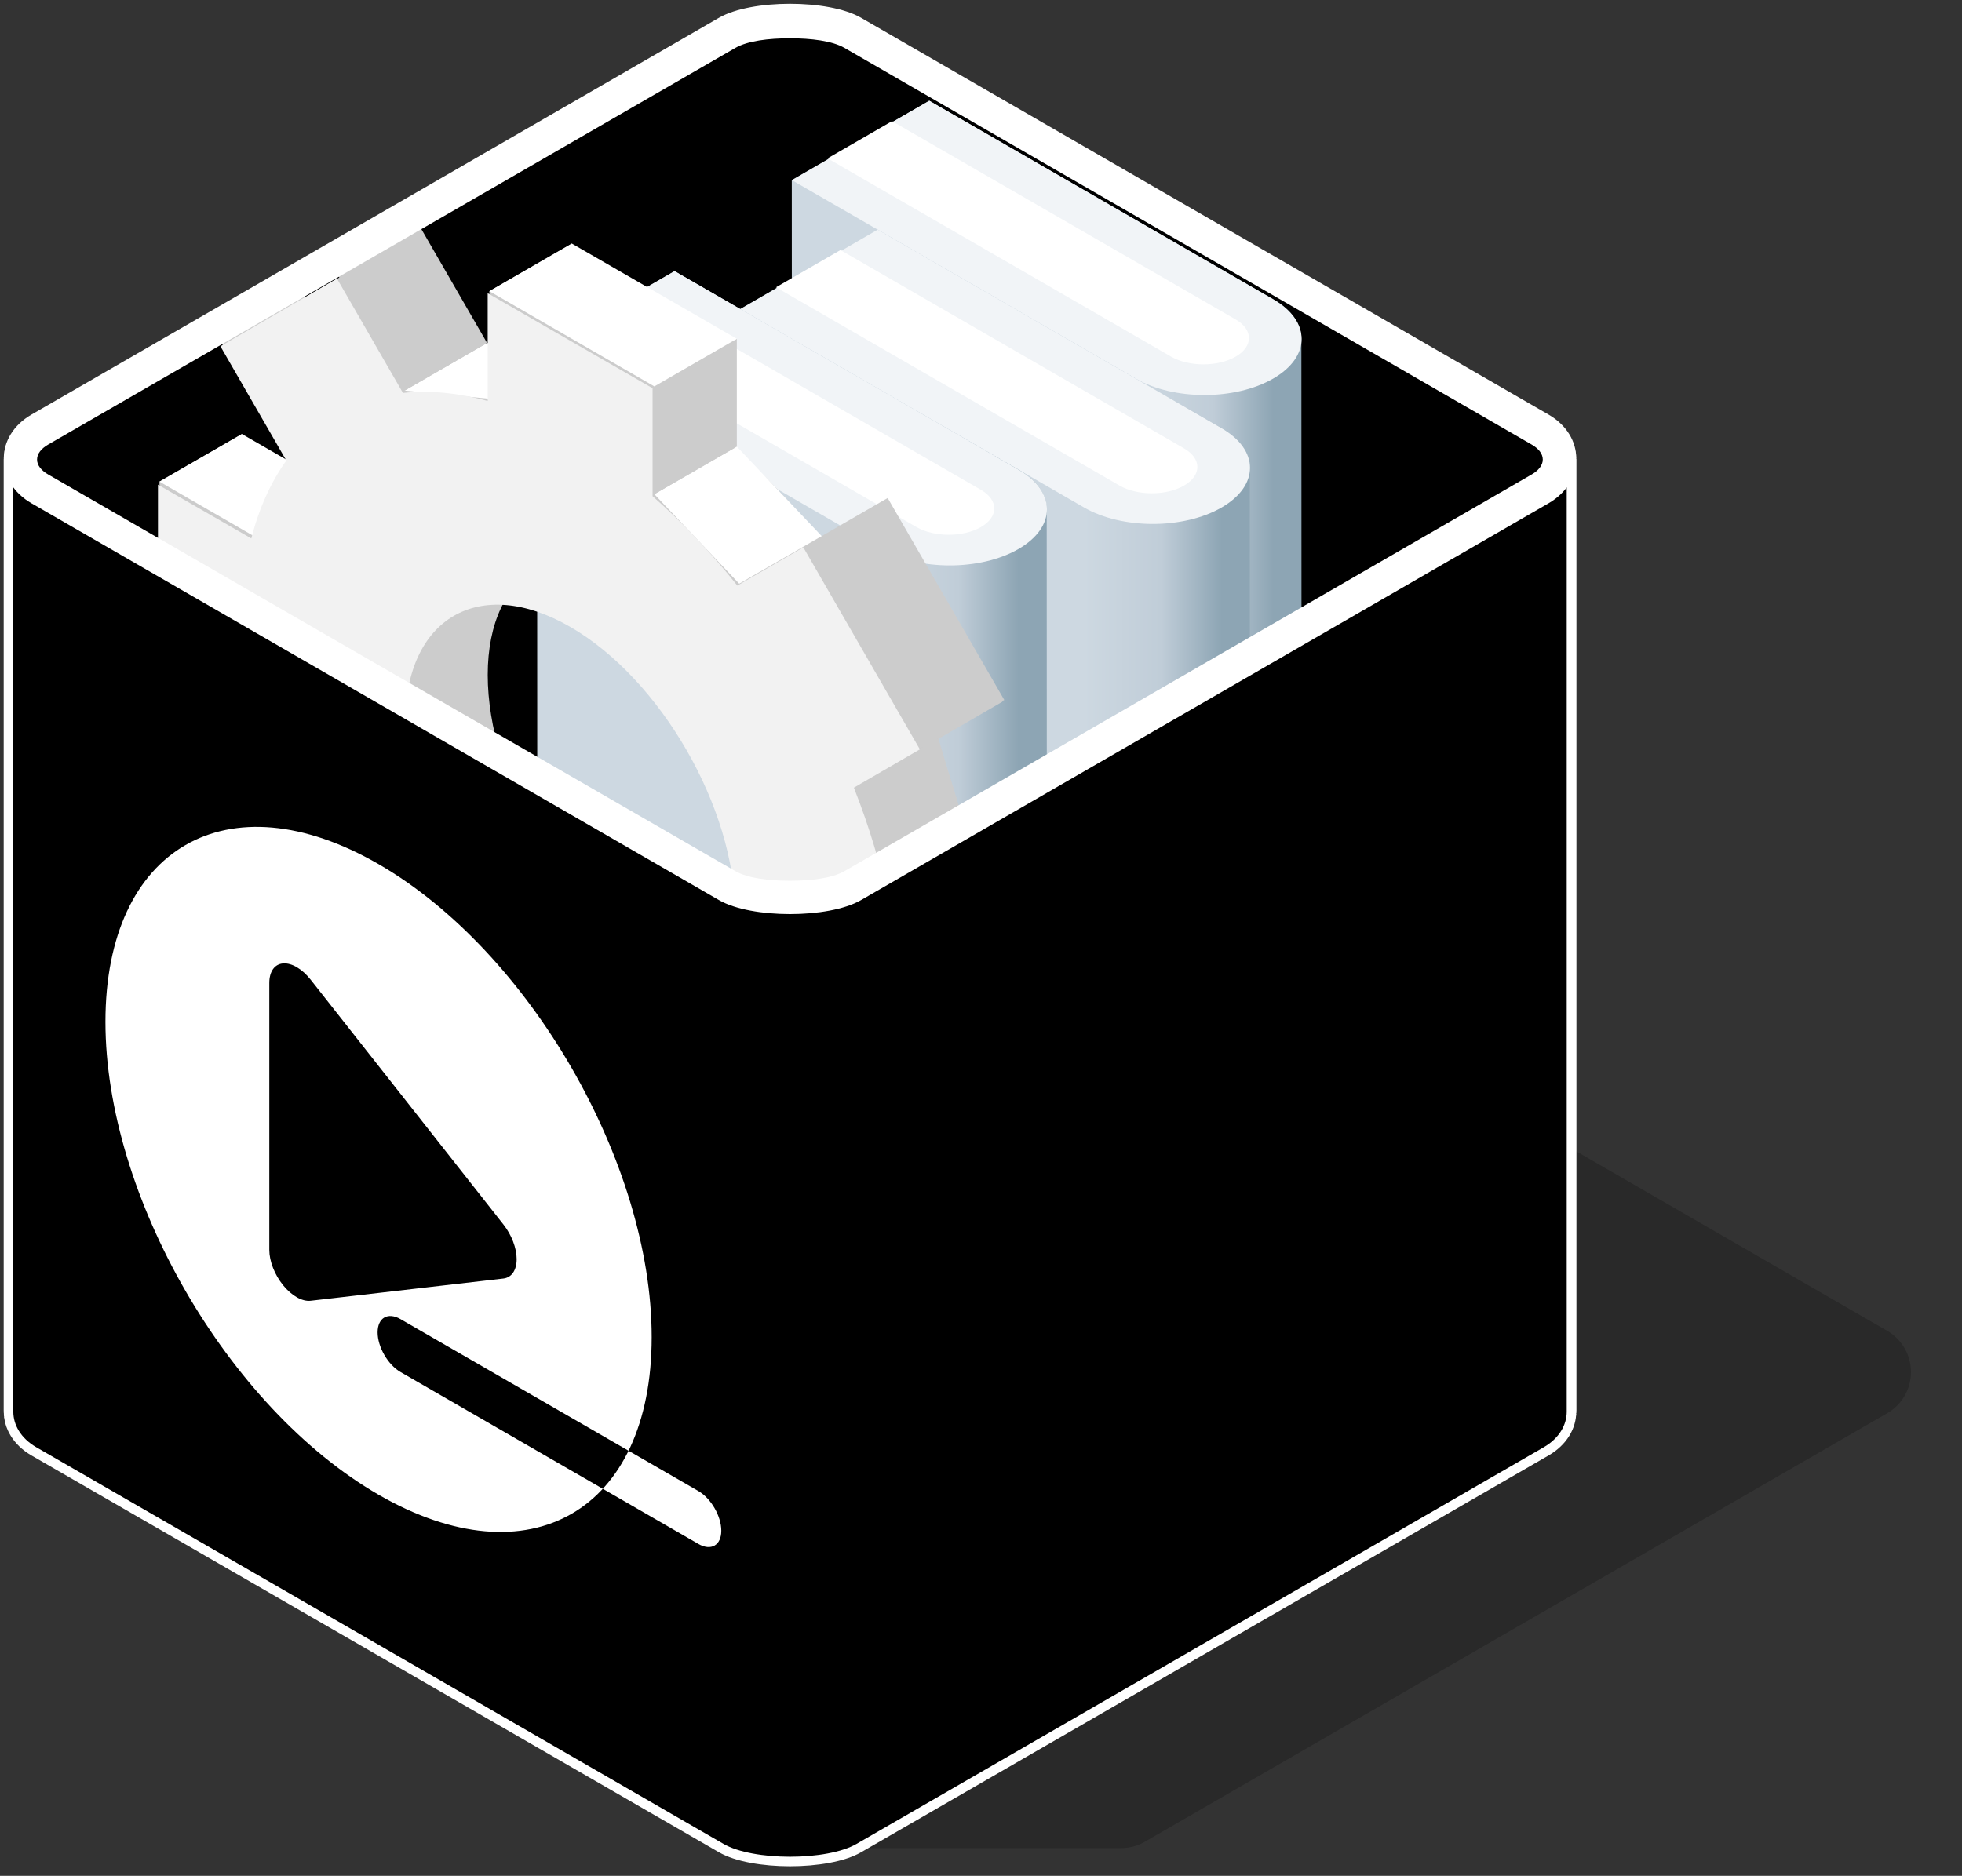 <?xml version="1.0" encoding="UTF-8" standalone="no"?>
<!DOCTYPE svg PUBLIC "-//W3C//DTD SVG 1.1//EN" "http://www.w3.org/Graphics/SVG/1.1/DTD/svg11.dtd">
<svg width="100%" height="100%" viewBox="0 0 206 197" version="1.1" xmlns="http://www.w3.org/2000/svg" xmlns:xlink="http://www.w3.org/1999/xlink" xml:space="preserve" xmlns:serif="http://www.serif.com/" style="fill-rule:evenodd;clip-rule:evenodd;stroke-linecap:round;stroke-miterlimit:1.5;">
    <rect x="0" y="0" width="206" height="197" fill="#333333" stroke="none"/>
    <g transform="matrix(1,0,0,1,-653.17,-2276.74)">
        <g id="Package-white---black" serif:id="Package white &amp; black" transform="matrix(1,0,0,1,-128.628,2224.06)">
            <g transform="matrix(1,0,0,1,-1040.5,-1365.7)">
                <path d="M1912.47,1612.47C1912.47,1612.47 1934.32,1612.47 1940,1612.47C1940.88,1612.47 1941.74,1612.24 1942.5,1611.8C1950.78,1607.02 2001.16,1577.94 2020.44,1566.8C2021.99,1565.91 2022.94,1564.26 2022.94,1562.47C2022.94,1560.69 2021.99,1559.04 2020.44,1558.14C2008.05,1550.99 1984.64,1537.47 1984.64,1537.47L1984.64,1556.37C1984.64,1565.31 1979.88,1573.56 1972.14,1578.02C1951.48,1589.95 1912.47,1612.47 1912.47,1612.47Z" style="fill-opacity:0.2;"/>
            </g>
            <g transform="matrix(1,0,0,-1,366.782,363.315)">
                <path d="M580.013,162.425L580.014,162.5L580.014,262.5C580.014,264.071 579.126,265.641 577.35,266.667C562.917,275 519.615,300 505.181,308.333C501.936,310.207 493.993,310.207 490.748,308.333C476.314,300 433.013,275 418.579,266.667C416.803,265.641 415.915,264.071 415.915,262.5L415.915,162.5C415.915,164.071 416.803,165.641 418.579,166.667C433.013,175 476.314,200 490.748,208.333C493.993,210.207 501.936,210.207 505.181,208.333C519.615,200 562.917,175 577.35,166.667C579.154,165.625 580.042,164.021 580.013,162.425ZM415.916,162.425L415.915,162.5L415.916,162.425ZM580.012,162.353C580.012,162.353 580.008,162.278 580.008,162.278L580.012,162.353ZM415.921,162.278L415.917,162.353C415.917,162.353 415.921,162.278 415.921,162.278ZM580.004,162.206C580.004,162.206 579.997,162.131 579.997,162.131L580.004,162.206ZM415.932,162.131L415.925,162.206C415.925,162.206 415.932,162.131 415.932,162.131ZM579.991,162.059C579.991,162.059 579.982,161.984 579.982,161.984L579.991,162.059ZM415.948,161.984L415.938,162.059C415.938,162.059 415.948,161.984 415.948,161.984ZM579.973,161.912C579.973,161.912 579.961,161.838 579.961,161.838L579.973,161.912ZM415.968,161.838L415.956,161.912C415.956,161.912 415.968,161.838 415.968,161.838ZM579.949,161.766C579.949,161.766 579.935,161.692 579.935,161.692L579.949,161.766ZM415.994,161.692L415.98,161.766C415.98,161.766 415.994,161.692 415.994,161.692ZM579.921,161.62C579.921,161.62 579.903,161.546 579.903,161.546L579.921,161.62ZM416.026,161.546L416.009,161.62C416.009,161.62 416.026,161.546 416.026,161.546ZM579.887,161.475C579.887,161.475 579.867,161.401 579.867,161.401L579.887,161.475ZM416.062,161.401L416.042,161.475C416.042,161.475 416.062,161.401 416.062,161.401ZM579.848,161.331C579.848,161.331 579.825,161.257 579.825,161.257L579.848,161.331ZM416.104,161.257L416.081,161.331C416.081,161.331 416.104,161.257 416.104,161.257ZM579.804,161.187C579.804,161.187 579.778,161.114 579.778,161.114L579.804,161.187ZM416.151,161.114L416.126,161.187C416.126,161.187 416.151,161.114 416.151,161.114ZM579.754,161.044C579.754,161.044 579.726,160.972 579.726,160.972L579.754,161.044ZM416.203,160.972L416.175,161.044C416.175,161.044 416.203,160.972 416.203,160.972ZM579.7,160.902C579.7,160.902 579.669,160.83 579.669,160.83L579.7,160.902ZM416.26,160.83L416.23,160.902C416.23,160.902 416.26,160.83 416.26,160.83ZM579.64,160.762C579.64,160.762 579.606,160.69 579.606,160.69L579.64,160.762ZM416.323,160.69L416.289,160.762C416.289,160.762 416.323,160.69 416.323,160.69ZM579.575,160.622C579.575,160.622 579.539,160.552 579.539,160.552L579.575,160.622ZM416.391,160.552L416.355,160.622C416.355,160.622 416.391,160.552 416.391,160.552ZM579.504,160.484C579.504,160.484 579.466,160.414 579.466,160.414L579.504,160.484ZM416.464,160.414L416.425,160.484C416.425,160.484 416.464,160.414 416.464,160.414ZM579.429,160.347C579.429,160.347 579.388,160.278 579.388,160.278L579.429,160.347ZM416.542,160.278L416.5,160.347C416.5,160.347 416.542,160.278 416.542,160.278ZM579.348,160.212C579.348,160.212 579.304,160.143 579.304,160.143L579.348,160.212ZM416.625,160.143L416.581,160.212C416.581,160.212 416.625,160.143 416.625,160.143ZM579.262,160.079C579.262,160.079 579.215,160.01 579.215,160.01L579.262,160.079ZM416.714,160.01L416.667,160.079C416.667,160.079 416.714,160.01 416.714,160.01ZM579.171,159.947C579.171,159.947 579.122,159.879 579.122,159.879L579.171,159.947ZM416.808,159.879L416.758,159.947C416.758,159.947 416.808,159.879 416.808,159.879ZM579.075,159.816C579.075,159.816 579.023,159.75 579.023,159.75L579.075,159.816ZM416.907,159.75L416.854,159.816C416.854,159.816 416.907,159.75 416.907,159.75ZM578.974,159.688C578.974,159.688 578.918,159.622 578.918,159.622L578.974,159.688ZM417.011,159.622L416.956,159.688C416.956,159.688 417.011,159.622 417.011,159.622ZM578.867,159.562C578.867,159.562 578.809,159.497 578.809,159.497L578.867,159.562ZM417.121,159.497L417.062,159.562C417.062,159.562 417.121,159.497 417.121,159.497ZM578.755,159.438C578.755,159.438 578.694,159.374 578.694,159.374L578.755,159.438ZM417.236,159.374L417.174,159.438C417.174,159.438 417.236,159.374 417.236,159.374ZM578.638,159.316C578.638,159.316 578.573,159.253 578.573,159.253L578.638,159.316ZM417.356,159.253L417.291,159.316C417.291,159.316 417.356,159.253 417.356,159.253ZM578.516,159.196C578.516,159.196 578.448,159.134 578.448,159.134L578.516,159.196ZM417.481,159.134L417.413,159.196C417.413,159.196 417.481,159.134 417.481,159.134ZM578.388,159.079C578.388,159.079 578.317,159.017 578.317,159.017L578.388,159.079ZM417.612,159.017L417.541,159.079C417.541,159.079 417.612,159.017 417.612,159.017ZM578.256,158.964C578.256,158.964 578.181,158.903 578.181,158.903L578.256,158.964ZM417.749,158.903L417.674,158.964C417.674,158.964 417.749,158.903 417.749,158.903ZM578.118,158.852C578.118,158.852 578.038,158.791 578.038,158.791L578.118,158.852ZM417.891,158.791L417.811,158.852C417.811,158.852 417.891,158.791 417.891,158.791ZM577.975,158.742C577.975,158.742 577.89,158.682 577.89,158.682L577.975,158.742ZM418.039,158.682L417.955,158.742C417.955,158.742 418.039,158.682 418.039,158.682ZM577.826,158.636C577.826,158.636 577.734,158.573 577.734,158.573L577.826,158.636ZM418.195,158.574L418.103,158.636C418.103,158.636 418.195,158.574 418.195,158.574ZM577.673,158.532C577.673,158.532 577.567,158.465 577.567,158.465L577.673,158.532ZM418.362,158.465L418.256,158.532C418.256,158.532 418.362,158.465 418.362,158.465ZM577.514,158.431L577.35,158.333C577.406,158.366 577.461,158.398 577.514,158.431ZM418.579,158.333L418.415,158.431C418.415,158.431 418.579,158.333 418.579,158.333Z" style="stroke:white;stroke-width:1px;"/>
            </g>
            <g transform="matrix(1,0,0,1,431.919,-11.74)">
                <g transform="matrix(1,0,0,1,64.976,-112.486)">
                    <g>
                        <path d="M421.566,279.185C421.558,280.687 420.563,282.188 418.579,283.333C414.604,285.628 408.154,285.633 404.169,283.347L404.169,283.347L368.061,262.5L368.037,195.819L382.47,187.486L418.579,208.333L418.603,208.347C420.579,209.496 421.543,210.985 421.542,212.488L421.566,279.185Z" style="fill:url(#_Linear1);"/>
                    </g>
                    <g transform="matrix(1,0,0,1,-43.301,8.333)">
                        <path d="M461.88,200C465.863,202.3 465.863,206.034 461.88,208.333C457.897,210.633 451.43,210.633 447.446,208.333C447.446,208.333 411.362,187.5 411.362,187.5L425.772,179.153L461.88,200Z" style="fill:rgb(241,244,247);"/>
                    </g>
                    <g transform="matrix(0.938,0,0,0.938,48.132,-87.13)">
                        <path d="M345.056,299.218L352.272,295.051L390.73,317.255C392.722,318.405 392.722,320.272 390.73,321.422C388.739,322.571 385.505,322.571 383.514,321.422L345.056,299.218Z" style="fill:white;"/>
                    </g>
                </g>
                <g transform="matrix(1,0,0,1,59.559,-98.947)">
                    <g>
                        <path d="M421.566,279.185C421.558,280.687 420.563,282.188 418.579,283.333C414.604,285.628 408.154,285.633 404.169,283.347L404.169,283.347L368.061,262.5L368.037,195.819L382.47,187.486L418.579,208.333L418.603,208.347C420.579,209.496 421.543,210.985 421.542,212.488L421.566,279.185Z" style="fill:url(#_Linear2);"/>
                    </g>
                    <g transform="matrix(1,0,0,1,-43.301,8.333)">
                        <path d="M461.88,200C465.863,202.3 465.863,206.034 461.88,208.333C457.897,210.633 451.43,210.633 447.446,208.333C447.446,208.333 411.362,187.5 411.362,187.5L425.772,179.153L461.88,200Z" style="fill:rgb(241,244,247);"/>
                    </g>
                    <g transform="matrix(0.938,0,0,0.938,48.132,-87.13)">
                        <path d="M345.056,299.218L352.272,295.051L390.73,317.255C392.722,318.405 392.722,320.272 390.73,321.422C388.739,322.571 385.505,322.571 383.514,321.422L345.056,299.218Z" style="fill:white;"/>
                    </g>
                </g>
                <g transform="matrix(1,0,0,1,38.235,-94.591)">
                    <g>
                        <path d="M421.566,279.185C421.558,280.687 420.563,282.188 418.579,283.333C414.604,285.628 408.154,285.633 404.169,283.347L404.169,283.347L368.061,262.5L368.037,195.819L382.47,187.486L418.579,208.333L418.603,208.347C420.579,209.496 421.543,210.985 421.542,212.488L421.566,279.185Z" style="fill:url(#_Linear3);"/>
                    </g>
                    <g transform="matrix(1,0,0,1,-43.301,8.333)">
                        <path d="M461.88,200C465.863,202.3 465.863,206.034 461.88,208.333C457.897,210.633 451.43,210.633 447.446,208.333C447.446,208.333 411.362,187.5 411.362,187.5L425.772,179.153L461.88,200Z" style="fill:rgb(241,244,247);"/>
                    </g>
                    <g transform="matrix(0.938,0,0,0.938,48.132,-87.13)">
                        <path d="M345.056,299.218L352.272,295.051L390.73,317.255C392.722,318.405 392.722,320.272 390.73,321.422C388.739,322.571 385.505,322.571 383.514,321.422L345.056,299.218Z" style="fill:white;"/>
                    </g>
                </g>
            </g>
            <g id="g28400" transform="matrix(1,0,0,1,-1929.44,-3061.74)">
                <g id="rect12456" transform="matrix(0.229,0.132,0,0.265,2476.83,2597.48)">
                    <path d="M1285.04,1407.95L1285.04,1450.66C1271.4,1454.21 1258.32,1459.65 1246.18,1466.83L1215.93,1436.58L1162.49,1490.03L1192.72,1520.26C1185.58,1532.41 1180.17,1545.49 1176.65,1559.13L1133.86,1559.13L1133.86,1634.72L1176.57,1634.72C1180.12,1648.36 1185.56,1661.44 1192.74,1673.58L1162.49,1703.83L1215.93,1757.27L1246.17,1727.04C1258.31,1734.18 1271.4,1739.59 1285.04,1743.11L1285.04,1785.9L1360.63,1785.9L1360.63,1743.19C1374.27,1739.64 1387.35,1734.2 1399.49,1727.02L1429.74,1757.27L1483.18,1703.83L1452.95,1673.59C1460.09,1661.45 1465.5,1648.36 1469.02,1634.72L1511.81,1634.72L1511.81,1559.13L1469.1,1559.13C1465.55,1545.49 1460.11,1532.41 1452.93,1520.28L1483.18,1490.03L1429.74,1436.58L1399.5,1466.81C1387.36,1459.67 1374.27,1454.26 1360.63,1450.74L1360.63,1407.95L1285.04,1407.95ZM1322.84,1521.33C1364.3,1521.33 1398.42,1555.46 1398.42,1596.92C1398.42,1638.39 1364.3,1672.52 1322.84,1672.52C1281.37,1672.52 1247.24,1638.39 1247.24,1596.92C1247.24,1555.46 1281.37,1521.33 1322.84,1521.33Z" style="fill:rgb(204,204,204);fill-rule:nonzero;"/>
                </g>
                <g id="g28149">
                    <path id="path28063" d="M2762.62,3145L2771.28,3140L2771.28,3151.3L2762.62,3156.3L2762.62,3145" style="fill:rgb(204,204,204);fill-rule:nonzero;"/>
                    <path id="path28065" d="M2762.62,3156.3L2771.28,3151.3L2762.38,3150.44L2753.72,3155.44L2762.62,3156.3" style="fill:white;fill-rule:nonzero;"/>
                    <path id="path28067" d="M2753.72,3155.44L2762.38,3150.44L2755.45,3138.43L2746.79,3143.43L2753.72,3155.44" style="fill:rgb(204,204,204);fill-rule:nonzero;"/>
                    <path id="path28069" d="M2746.79,3143.43L2755.45,3138.43L2743.2,3145.5L2734.54,3150.5L2746.79,3143.43" style="fill-opacity:0.3;fill-rule:nonzero;"/>
                    <path id="path28071" d="M2734.54,3150.5L2743.2,3145.5L2750.13,3157.5L2741.47,3162.5L2734.54,3150.5" style="fill:rgb(204,204,204);fill-rule:nonzero;"/>
                    <path id="path28073" d="M2741.47,3162.5L2750.13,3157.5L2746.45,3165.66L2737.78,3170.66L2741.47,3162.5" style="fill:rgb(204,204,204);fill-rule:nonzero;"/>
                    <path id="path28077" d="M2727.98,3165L2736.64,3160L2736.64,3180L2727.98,3185L2727.98,3165" style="fill:rgb(204,204,204);fill-rule:nonzero;"/>
                    <path id="path28079" d="M2727.98,3185L2736.64,3180L2746.43,3185.65L2737.77,3190.65L2727.98,3185" style="fill:rgb(204,204,204);fill-rule:nonzero;"/>
                    <path id="path28081" d="M2737.77,3190.65L2746.43,3185.65L2750.13,3198.07L2741.47,3203.07L2737.77,3190.65" style="fill:rgb(204,204,204);fill-rule:nonzero;"/>
                    <path id="path28083" d="M2741.47,3203.07L2750.13,3198.07L2743.2,3202.07L2734.54,3207.07L2741.47,3203.07" style="fill-opacity:0.3;fill-rule:nonzero;"/>
                    <path id="path28085" d="M2734.54,3207.07L2743.2,3202.07L2755.45,3223.28L2746.79,3228.28L2734.54,3207.07" style="fill:rgb(204,204,204);fill-rule:nonzero;"/>
                    <path id="path28087" d="M2746.79,3228.28L2755.45,3223.28L2762.37,3219.28L2753.71,3224.28L2746.79,3228.28" style="fill-opacity:0.3;fill-rule:nonzero;"/>
                    <path id="path28089" d="M2753.71,3224.28L2762.37,3219.28L2771.28,3228.68L2762.62,3233.68L2753.71,3224.28" style="fill:rgb(204,204,204);fill-rule:nonzero;"/>
                    <path id="path28091" d="M2762.62,3233.68L2771.28,3228.68L2771.28,3240L2762.62,3245L2762.62,3233.68" style="fill:rgb(204,204,204);fill-rule:nonzero;"/>
                    <path id="path28093" d="M2762.62,3245L2771.28,3240L2788.6,3250L2779.94,3255L2762.62,3245" style="fill:rgb(204,204,204);fill-rule:nonzero;"/>
                    <path id="path28095" d="M2779.94,3255L2788.6,3250L2788.6,3238.7L2779.94,3243.7L2779.94,3255" style="fill:rgb(204,204,204);fill-rule:nonzero;"/>
                    <path id="path28097" d="M2779.94,3243.7L2788.6,3238.7L2797.51,3239.56L2788.85,3244.56L2779.94,3243.7" style="fill:rgb(204,204,204);fill-rule:nonzero;"/>
                    <path id="path28099" d="M2788.85,3244.56L2797.51,3239.56L2804.44,3251.57L2795.78,3256.57L2788.85,3244.56" style="fill:rgb(204,204,204);fill-rule:nonzero;"/>
                    <path id="path28101" d="M2795.78,3256.57L2804.44,3251.57L2816.68,3244.5L2808.02,3249.5L2795.78,3256.57" style="fill-opacity:0.3;fill-rule:nonzero;"/>
                    <path id="path28103" d="M2808.02,3249.5L2816.68,3244.5L2809.76,3232.5L2801.1,3237.5L2808.02,3249.5" style="fill:rgb(204,204,204);fill-rule:nonzero;"/>
                    <path id="path28105" d="M2801.1,3237.5L2809.76,3232.5L2813.44,3224.34L2804.78,3229.34L2801.1,3237.5" style="fill:rgb(204,204,204);fill-rule:nonzero;"/>
                    <path id="path28107" d="M2804.78,3229.34L2813.44,3224.34L2823.24,3230L2814.58,3235L2804.78,3229.34" style="fill:rgb(204,204,204);fill-rule:nonzero;"/>
                    <path id="path28109" d="M2814.58,3235L2823.24,3230L2823.24,3210L2814.58,3215L2814.58,3235" style="fill:rgb(204,204,204);fill-rule:nonzero;"/>
                    <path id="path28111" d="M2814.58,3215L2823.24,3210L2813.46,3204.35L2804.8,3209.35L2814.58,3215" style="fill:white;fill-rule:nonzero;"/>
                    <path id="path28113" d="M2804.8,3209.35L2813.46,3204.35L2809.75,3191.93L2801.09,3196.93L2804.8,3209.35" style="fill:rgb(204,204,204);fill-rule:nonzero;"/>
                    <path id="path28115" d="M2801.09,3196.93L2809.75,3191.93L2816.68,3187.93L2808.02,3192.93L2801.09,3196.93" style="fill-opacity:0.3;fill-rule:nonzero;"/>
                    <path id="path28117" d="M2808.02,3192.93L2816.68,3187.93L2804.44,3166.72L2795.78,3171.72L2808.02,3192.93" style="fill:rgb(204,204,204);fill-rule:nonzero;"/>
                    <path id="path28119" d="M2795.78,3171.72L2804.44,3166.72L2797.51,3170.72L2788.85,3175.72L2795.78,3171.72" style="fill-opacity:0.3;fill-rule:nonzero;"/>
                    <path id="path28121" d="M2788.85,3175.72L2797.51,3170.72L2788.6,3161.32L2779.94,3166.32L2788.85,3175.72" style="fill:white;fill-rule:nonzero;"/>
                    <path id="path28123" d="M2779.94,3166.32L2788.6,3161.32L2788.6,3150L2779.94,3155L2779.94,3166.32" style="fill:rgb(204,204,204);fill-rule:nonzero;"/>
                    <path id="path28125" d="M2779.94,3155L2788.6,3150L2771.28,3140L2762.62,3145L2779.94,3155" style="fill:white;fill-rule:nonzero;"/>
                    <path id="path28127" d="M2762.62,3145L2771.28,3140L2762.62,3145" style="fill-opacity:0.3;fill-rule:nonzero;"/>
                    <path id="path28145" d="M2771.28,3180L2779.94,3175L2771.28,3180" style="fill-opacity:0.3;fill-rule:nonzero;"/>
                    <path id="path28147" d="M2771.28,3180L2779.94,3175L2771.28,3180" style="fill-opacity:0.3;fill-rule:nonzero;"/>
                    <path id="path28075" d="M2737.78,3170.66L2746.45,3165.66L2736.64,3160L2727.98,3165L2737.78,3170.66" style="fill:white;fill-rule:nonzero;"/>
                </g>
                <g id="path20286" transform="matrix(0.229,0.132,0,0.265,2468.17,2602.48)">
                    <path d="M1285.04,1407.95L1285.04,1450.66C1271.4,1454.21 1258.32,1459.65 1246.18,1466.83L1215.93,1436.58L1162.49,1490.03L1192.72,1520.26C1185.58,1532.41 1180.17,1545.49 1176.65,1559.13L1133.86,1559.13L1133.86,1634.72L1176.57,1634.72C1180.12,1648.36 1185.56,1661.44 1192.74,1673.58L1162.49,1703.83L1215.93,1757.27L1246.17,1727.04C1258.31,1734.18 1271.4,1739.59 1285.04,1743.11L1285.04,1785.9L1360.63,1785.9L1360.63,1743.19C1374.27,1739.64 1387.35,1734.2 1399.49,1727.02L1429.74,1757.27L1483.18,1703.83L1452.95,1673.59C1460.09,1661.45 1465.5,1648.36 1469.02,1634.72L1511.81,1634.72L1511.81,1559.13L1469.1,1559.13C1465.55,1545.49 1460.11,1532.41 1452.93,1520.28L1483.18,1490.03L1429.74,1436.58L1399.5,1466.81C1387.36,1459.67 1374.27,1454.26 1360.63,1450.74L1360.63,1407.95L1285.04,1407.95ZM1322.84,1521.33C1364.3,1521.33 1398.42,1555.46 1398.42,1596.92C1398.42,1638.39 1364.3,1672.52 1322.84,1672.52C1281.37,1672.52 1247.24,1638.39 1247.24,1596.92C1247.24,1555.46 1281.37,1521.33 1322.84,1521.33Z" style="fill:rgb(242,242,242);fill-rule:nonzero;"/>
                </g>
            </g>
            <g transform="matrix(0.866,0.5,-0.866,0.5,670.302,-436.321)">
                <path d="M599.519,383.333C599.519,379.586 604.105,375 607.852,375L691.186,375C695.287,375 699.519,379.232 699.519,383.333L699.519,466.667C699.519,470.414 694.933,475 691.186,475L607.852,475C603.751,475 599.519,470.768 599.519,466.667L599.519,383.333ZM602.983,385.065C602.983,383.586 604.006,382.036 605.281,380.762C606.555,379.487 608.105,378.464 609.584,378.464L692.918,378.464C693.728,378.464 694.538,378.74 695.158,379.361C695.779,379.981 696.055,380.791 696.055,381.601L696.055,464.935C696.055,466.414 695.032,467.964 693.758,469.238C692.483,470.513 690.933,471.536 689.454,471.536L606.12,471.536C605.31,471.536 604.5,471.26 603.88,470.639C603.259,470.019 602.983,469.209 602.983,468.399L602.983,385.065Z" style="fill:white;"/>
            </g>
            <g transform="matrix(1,0,0,1,366.782,-61.562)">
                <path d="M580.013,162.425L580.014,162.5L580.014,262.5C580.014,264.071 579.126,265.641 577.35,266.667C562.917,275 519.615,300 505.181,308.333C501.936,310.207 493.993,310.207 490.748,308.333C476.314,300 433.013,275 418.579,266.667C416.803,265.641 415.915,264.071 415.915,262.5L415.915,162.5C415.915,164.071 416.803,165.641 418.579,166.667C433.013,175 476.314,200 490.748,208.333C493.993,210.207 501.936,210.207 505.181,208.333C519.615,200 562.917,175 577.35,166.667C579.154,165.625 580.042,164.021 580.013,162.425ZM415.916,162.425L415.915,162.5L415.916,162.425ZM580.012,162.353C580.012,162.353 580.008,162.278 580.008,162.278L580.012,162.353ZM415.921,162.278L415.917,162.353C415.917,162.353 415.921,162.278 415.921,162.278ZM580.004,162.206C580.004,162.206 579.997,162.131 579.997,162.131L580.004,162.206ZM415.932,162.131L415.925,162.206C415.925,162.206 415.932,162.131 415.932,162.131ZM579.991,162.059C579.991,162.059 579.982,161.984 579.982,161.984L579.991,162.059ZM415.948,161.984L415.938,162.059C415.938,162.059 415.948,161.984 415.948,161.984ZM579.973,161.912C579.973,161.912 579.961,161.838 579.961,161.838L579.973,161.912ZM415.968,161.838L415.956,161.912C415.956,161.912 415.968,161.838 415.968,161.838ZM579.949,161.766C579.949,161.766 579.935,161.692 579.935,161.692L579.949,161.766ZM415.994,161.692L415.98,161.766C415.98,161.766 415.994,161.692 415.994,161.692ZM579.921,161.62C579.921,161.62 579.903,161.546 579.903,161.546L579.921,161.62ZM416.026,161.546L416.009,161.62C416.009,161.62 416.026,161.546 416.026,161.546ZM579.887,161.475C579.887,161.475 579.867,161.401 579.867,161.401L579.887,161.475ZM416.062,161.401L416.042,161.475C416.042,161.475 416.062,161.401 416.062,161.401ZM579.848,161.331C579.848,161.331 579.825,161.257 579.825,161.257L579.848,161.331ZM416.104,161.257L416.081,161.331C416.081,161.331 416.104,161.257 416.104,161.257ZM579.804,161.187C579.804,161.187 579.778,161.114 579.778,161.114L579.804,161.187ZM416.151,161.114L416.126,161.187C416.126,161.187 416.151,161.114 416.151,161.114ZM579.754,161.044C579.754,161.044 579.726,160.972 579.726,160.972L579.754,161.044ZM416.203,160.972L416.175,161.044C416.175,161.044 416.203,160.972 416.203,160.972ZM579.7,160.902C579.7,160.902 579.669,160.83 579.669,160.83L579.7,160.902ZM416.26,160.83L416.23,160.902C416.23,160.902 416.26,160.83 416.26,160.83ZM579.64,160.762C579.64,160.762 579.606,160.69 579.606,160.69L579.64,160.762ZM416.323,160.69L416.289,160.762C416.289,160.762 416.323,160.69 416.323,160.69ZM579.575,160.622C579.575,160.622 579.539,160.552 579.539,160.552L579.575,160.622ZM416.391,160.552L416.355,160.622C416.355,160.622 416.391,160.552 416.391,160.552ZM579.504,160.484C579.504,160.484 579.466,160.414 579.466,160.414L579.504,160.484ZM416.464,160.414L416.425,160.484C416.425,160.484 416.464,160.414 416.464,160.414ZM579.429,160.347C579.429,160.347 579.388,160.278 579.388,160.278L579.429,160.347ZM416.542,160.278L416.5,160.347C416.5,160.347 416.542,160.278 416.542,160.278ZM579.348,160.212C579.348,160.212 579.304,160.143 579.304,160.143L579.348,160.212ZM416.625,160.143L416.581,160.212C416.581,160.212 416.625,160.143 416.625,160.143ZM579.262,160.079C579.262,160.079 579.215,160.01 579.215,160.01L579.262,160.079ZM416.714,160.01L416.667,160.079C416.667,160.079 416.714,160.01 416.714,160.01ZM579.171,159.947C579.171,159.947 579.122,159.879 579.122,159.879L579.171,159.947ZM416.808,159.879L416.758,159.947C416.758,159.947 416.808,159.879 416.808,159.879ZM579.075,159.816C579.075,159.816 579.023,159.75 579.023,159.75L579.075,159.816ZM416.907,159.75L416.854,159.816C416.854,159.816 416.907,159.75 416.907,159.75ZM578.974,159.688C578.974,159.688 578.918,159.622 578.918,159.622L578.974,159.688ZM417.011,159.622L416.956,159.688C416.956,159.688 417.011,159.622 417.011,159.622ZM578.867,159.562C578.867,159.562 578.809,159.497 578.809,159.497L578.867,159.562ZM417.121,159.497L417.062,159.562C417.062,159.562 417.121,159.497 417.121,159.497ZM578.755,159.438C578.755,159.438 578.694,159.374 578.694,159.374L578.755,159.438ZM417.236,159.374L417.174,159.438C417.174,159.438 417.236,159.374 417.236,159.374ZM578.638,159.316C578.638,159.316 578.573,159.253 578.573,159.253L578.638,159.316ZM417.356,159.253L417.291,159.316C417.291,159.316 417.356,159.253 417.356,159.253ZM578.516,159.196C578.516,159.196 578.448,159.134 578.448,159.134L578.516,159.196ZM417.481,159.134L417.413,159.196C417.413,159.196 417.481,159.134 417.481,159.134ZM578.388,159.079C578.388,159.079 578.317,159.017 578.317,159.017L578.388,159.079ZM417.612,159.017L417.541,159.079C417.541,159.079 417.612,159.017 417.612,159.017ZM578.256,158.964C578.256,158.964 578.181,158.903 578.181,158.903L578.256,158.964ZM417.749,158.903L417.674,158.964C417.674,158.964 417.749,158.903 417.749,158.903ZM578.118,158.852C578.118,158.852 578.038,158.791 578.038,158.791L578.118,158.852ZM417.891,158.791L417.811,158.852C417.811,158.852 417.891,158.791 417.891,158.791ZM577.975,158.742C577.975,158.742 577.89,158.682 577.89,158.682L577.975,158.742ZM418.039,158.682L417.955,158.742C417.955,158.742 418.039,158.682 418.039,158.682ZM577.826,158.636C577.826,158.636 577.734,158.573 577.734,158.573L577.826,158.636ZM418.195,158.574L418.103,158.636C418.103,158.636 418.195,158.574 418.195,158.574ZM577.673,158.532C577.673,158.532 577.567,158.465 577.567,158.465L577.673,158.532ZM418.362,158.465L418.256,158.532C418.256,158.532 418.362,158.465 418.362,158.465ZM577.514,158.431L577.35,158.333C577.406,158.366 577.461,158.398 577.514,158.431ZM418.579,158.333L418.415,158.431C418.415,158.431 418.579,158.333 418.579,158.333Z" style="stroke:white;stroke-width:1px;"/>
            </g>
            <g transform="matrix(1,0,0,1,734.843,25.938)">
                <path d="M86.702,117.493C102.529,126.631 115.378,148.887 115.378,167.162C115.378,185.437 102.529,192.856 86.702,183.718C70.875,174.58 58.026,152.325 58.026,134.05C58.026,115.774 70.875,108.356 86.702,117.493ZM89.008,170.833C87.68,170.067 86.603,168.2 86.603,166.667C86.603,165.134 87.68,164.511 89.008,165.278L120.281,183.333C121.609,184.1 122.687,185.967 122.687,187.5C122.687,189.033 121.609,189.656 120.281,188.889C120.281,188.889 89.008,170.833 89.008,170.833ZM99.809,155.334C100.673,156.431 101.202,157.814 101.202,158.977C101.202,160.14 100.673,160.913 99.809,161.013C94.439,161.633 85.063,162.715 79.574,163.349C78.689,163.451 77.585,162.831 76.686,161.724C75.787,160.617 75.231,159.195 75.231,158.002L75.231,129.964C75.231,128.771 75.787,127.991 76.686,127.923C77.585,127.854 78.689,128.507 79.574,129.632C85.063,136.603 94.439,148.513 99.809,155.334Z" style="fill:white;"/>
            </g>
        </g>
    </g>
    <defs>
        <linearGradient id="_Linear1" x1="0" y1="0" x2="1" y2="0" gradientUnits="userSpaceOnUse" gradientTransform="matrix(14.434,-5.68434e-14,3.97904e-13,66.113,404.145,241.667)"><stop offset="0" style="stop-color:rgb(205,216,225);stop-opacity:1"/><stop offset="0.56" style="stop-color:rgb(192,205,216);stop-opacity:1"/><stop offset="1" style="stop-color:rgb(141,165,180);stop-opacity:1"/></linearGradient>
        <linearGradient id="_Linear2" x1="0" y1="0" x2="1" y2="0" gradientUnits="userSpaceOnUse" gradientTransform="matrix(14.434,-5.68434e-14,3.97904e-13,66.113,404.145,241.667)"><stop offset="0" style="stop-color:rgb(205,216,225);stop-opacity:1"/><stop offset="0.56" style="stop-color:rgb(192,205,216);stop-opacity:1"/><stop offset="1" style="stop-color:rgb(141,165,180);stop-opacity:1"/></linearGradient>
        <linearGradient id="_Linear3" x1="0" y1="0" x2="1" y2="0" gradientUnits="userSpaceOnUse" gradientTransform="matrix(14.434,-5.68434e-14,3.97904e-13,66.113,404.145,241.667)"><stop offset="0" style="stop-color:rgb(205,216,225);stop-opacity:1"/><stop offset="0.56" style="stop-color:rgb(192,205,216);stop-opacity:1"/><stop offset="1" style="stop-color:rgb(141,165,180);stop-opacity:1"/></linearGradient>
    </defs>
</svg>

